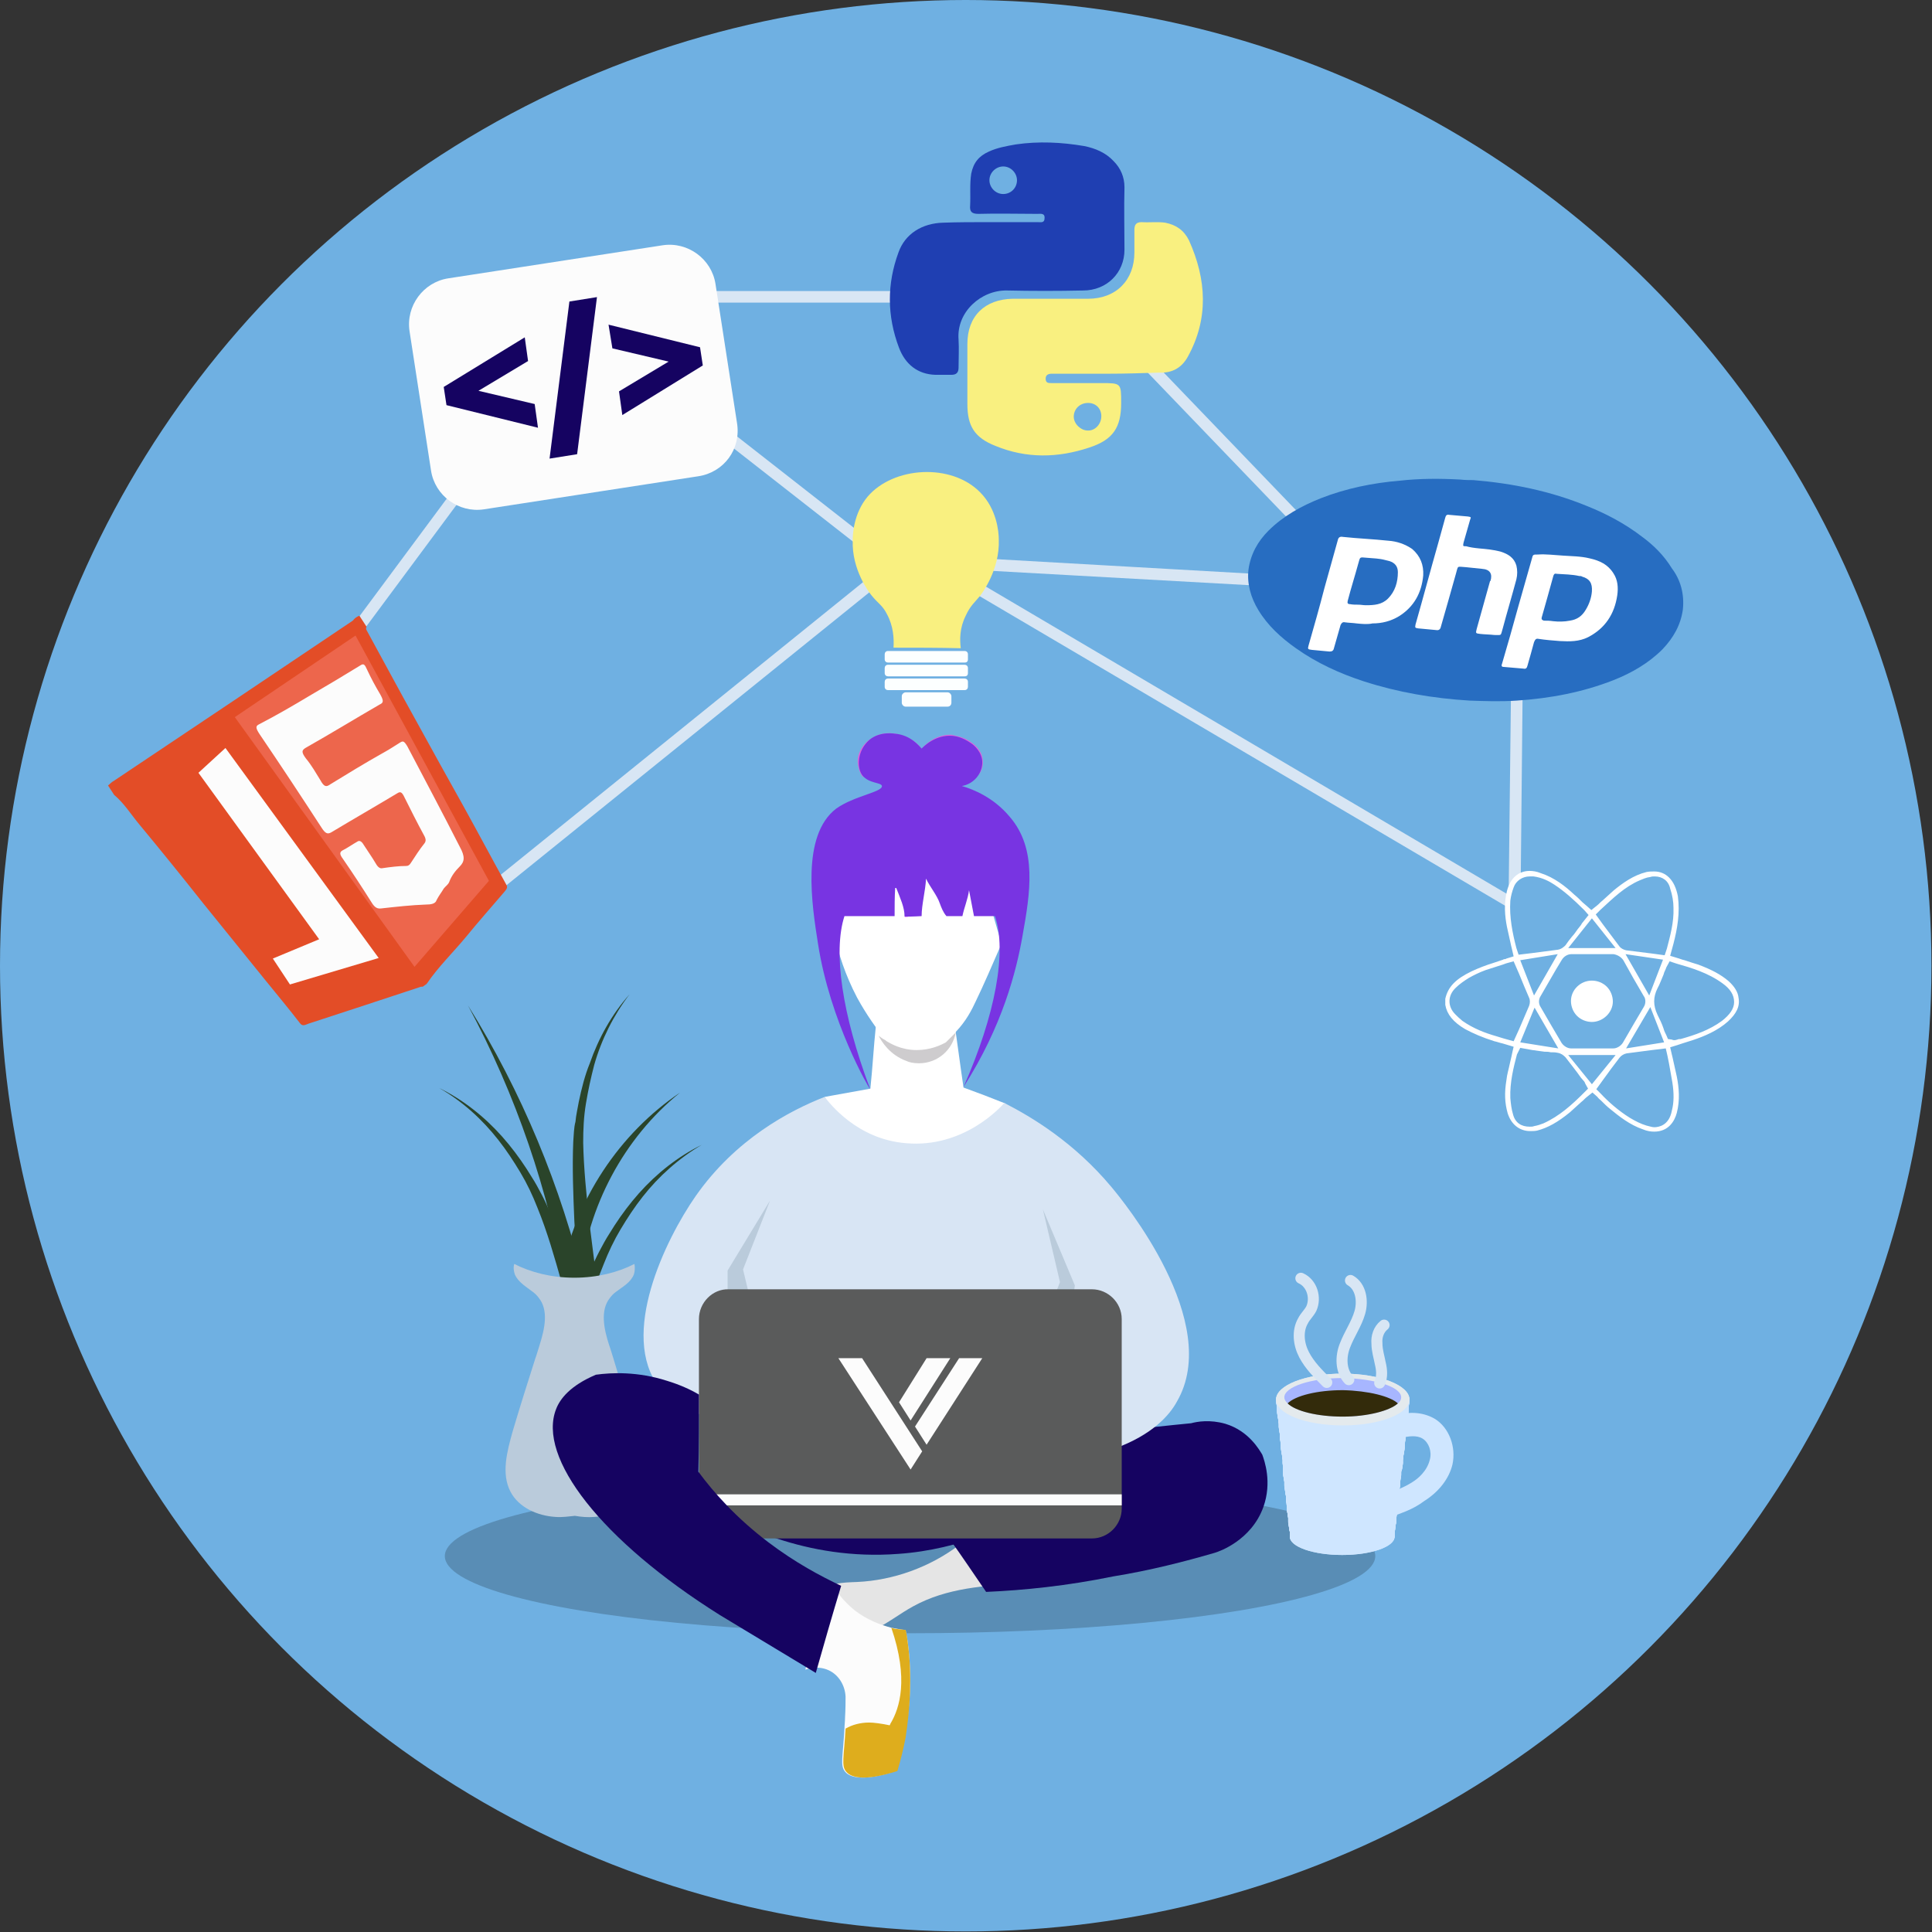 <?xml version="1.0" encoding="utf-8"?>
<!-- Generator: Adobe Illustrator 24.3.0, SVG Export Plug-In . SVG Version: 6.00 Build 0)  -->
<svg version="1.1" id="Camada_1" xmlns="http://www.w3.org/2000/svg" xmlns:xlink="http://www.w3.org/1999/xlink" x="0px" y="0px"
	 viewBox="0 0 350.5 350.5" style="enable-background:new 0 0 350.5 350.5;" xml:space="preserve">
<rect x="0" y="0" width="350.5" height="350.5" fill="#333333" stroke="none"/>
<style type="text/css">
	.st0{fill:#6FB0E2;}
	.st1{fill:#D8E6F4;}
	.st2{fill:#276DC1;}
	.st3{fill:#FFFFFF;}
	.st4{fill:#E34D27;}
	.st5{fill:#ED664C;}
	.st6{fill:#FCFCFC;}
	.st7{fill:#150361;}
	.st8{fill:#F9F080;}
	.st9{fill:#1F3FB2;}
	.st10{fill:#FCFFFF;}
	.st11{opacity:0.2;enable-background:new    ;}
	.st12{fill:#2A442A;}
	.st13{fill:#BACBDB;}
	.st14{fill:#E5E5E5;}
	.st15{fill:#D8E5F4;}
	.st16{fill:#5A5B5B;}
	.st17{fill:#FA70F7;}
	.st18{fill:none;}
	.st19{fill:#0F0549;}
	.st20{fill:#DEAD1D;}
	.st21{fill:#E4F291;}
	.st22{fill:#DD64DD;}
	.st23{fill:#CECCCE;}
	.st24{fill:#7834E2;}
	.st25{fill:#CFE6FF;}
	.st26{fill:#E4EAED;}
	.st27{fill:#A7B6FF;}
	.st28{fill:#332B0B;}
	.st29{fill:none;stroke:#D8E6F4;stroke-width:2;stroke-linecap:round;stroke-miterlimit:10;}
</style>
<g id="Camada_1_1_">
	<ellipse class="st0" cx="175.2" cy="175.2" rx="175.2" ry="175.2"/>
	<g>
		<g>
			<polygon class="st1" points="165.2,98.7 162,101.3 122.5,70.4 121.3,72.1 160.3,102.6 85.4,163.1 86.8,164.7 162,104 
				164.3,105.9 165.6,104.2 163.6,102.6 166.5,100.3 			"/>
			<path class="st1" d="M274.1,160.9c0.4-0.9,0.9-1.7,1.8-2.2l0.4-40h-2.1l-0.5,43.3C273.8,161.6,274,161.3,274.1,160.9z"/>
			<path class="st1" d="M273.6,162.3l-100.2-59.1l59.3,3.3l0.1-2.1l-63.4-3.6l-1.9-1.1l-0.6,1l-3.5-0.2l-0.1,2.1l5.5,0.3l104.4,61.5
				c0.1-0.3,0.1-0.6,0.3-0.9C273.5,163.2,273.5,162.7,273.6,162.3z"/>
			
				<rect x="219.9" y="54.2" transform="matrix(0.721 -0.693 0.693 0.721 6.718 175.301)" class="st1" width="2.1" height="50.2"/>
			<rect x="127.5" y="52.8" class="st1" width="37.6" height="2.1"/>
			
				<rect x="36.9" y="110.9" transform="matrix(0.596 -0.803 0.803 0.596 -63.039 98.512)" class="st1" width="59.1" height="2.1"/>
		</g>
	</g>
	<g>
		<path class="st2" d="M305.3,110.6c-0.4,2.8-1.7,5.1-3.7,7.2c-2.5,2.5-5.6,4.3-8.9,5.6c-5.6,2.2-11.5,3.3-17.5,3.7
			c-2.9,0.2-5.8,0.1-8.6,0c-6.6-0.4-13-1.5-19.2-3.5c-4.3-1.4-8.5-3.3-12.3-6c-2.7-1.9-5.1-4.1-6.8-6.9c-1.4-2.3-2.1-4.8-1.8-7.4
			c0.4-2.8,1.7-5.1,3.6-7c2.7-2.7,6-4.5,9.5-5.9c4.6-1.8,9.5-2.8,14.4-3.2c3.6-0.4,7.2-0.4,10.9-0.2c0.9,0.1,1.8,0.1,2.4,0.1
			c7.2,0.6,14,2,20.6,4.7c3.5,1.4,6.9,3.2,9.9,5.5c2.2,1.6,4.1,3.5,5.5,5.8C304.9,105.2,305.6,107.8,305.3,110.6z"/>
		<path class="st3" d="M283.6,100.8c1.4,0.1,3.2,0.1,4.8,0.5c1.8,0.4,3.3,1.1,4.3,2.7c0.8,1.2,0.9,2.6,0.7,4c-0.5,3.4-2.2,6-5.3,7.6
			c-1.6,0.8-3.3,0.8-5.1,0.7c-1.3-0.1-2.6-0.2-3.9-0.4c-0.4-0.1-0.6,0.1-0.8,0.6c-0.4,1.5-0.8,2.9-1.2,4.3c-0.1,0.4-0.3,0.6-0.7,0.5
			c-1.2-0.1-2.3-0.2-3.5-0.3c-0.4,0-0.6-0.1-0.4-0.6c1-3.4,2-6.9,2.9-10.2c0.8-2.9,1.7-5.9,2.5-8.8c0.2-0.8,0.2-0.8,1.1-0.8
			C280.5,100.5,281.9,100.7,283.6,100.8z M281.8,112.7c0.9,0.1,2,0.1,3-0.1c1.3-0.2,2.2-0.8,2.9-2c0.6-1,1-2.1,1.1-3.3
			c0.1-1.5-0.4-2.3-1.8-2.7c-0.1-0.1-0.3-0.1-0.5-0.1c-1.3-0.3-2.7-0.3-4.1-0.4c-0.4-0.1-0.5,0.1-0.6,0.4c-0.7,2.5-1.4,5.1-2.1,7.5
			c-0.1,0.4,0.1,0.5,0.4,0.6C280.7,112.6,281.1,112.6,281.8,112.7z"/>
		<path class="st3" d="M246.1,113.1c-0.7-0.1-1.4-0.1-2.1-0.2c-0.4-0.1-0.6,0.1-0.8,0.5c-0.4,1.4-0.8,2.8-1.2,4.2
			c-0.1,0.5-0.4,0.6-0.8,0.6c-1.1-0.1-2.1-0.2-3.2-0.3c-0.7-0.1-0.8-0.1-0.6-0.8c1-3.5,2-7,2.9-10.5c0.8-2.9,1.6-5.7,2.4-8.6
			c0.1-0.5,0.4-0.7,0.9-0.6c2.8,0.3,5.5,0.4,8.3,0.7c1.5,0.1,3,0.6,4.3,1.5c1.5,1.3,2.1,2.9,2,4.8c-0.3,3.2-1.7,5.7-4.4,7.4
			c-1.5,0.9-3.1,1.3-4.8,1.3C248.1,113.3,247.1,113.2,246.1,113.1z M246.4,109.7L246.4,109.7c0.5,0,0.9,0.1,1.4,0.1
			c1.5,0,2.9-0.1,4-1.2c1.3-1.3,1.8-3,1.8-4.8c0-1.1-0.6-1.7-1.5-2c-0.3-0.1-0.5-0.1-0.8-0.2c-1.1-0.3-2.1-0.3-3.2-0.4
			c-1.5-0.1-1.3-0.3-1.7,1.1c-0.6,2.2-1.3,4.4-1.9,6.7c-0.1,0.4,0,0.6,0.4,0.6C245.4,109.7,245.9,109.7,246.4,109.7z"/>
		<path class="st3" d="M268.4,99.5c1.1,0.1,2.5,0.2,3.9,0.6c1.3,0.4,2.4,1.1,2.8,2.5c0.2,0.8,0.2,1.7,0,2.5c-0.8,3-1.7,6-2.5,9
			c-0.4,1.3-0.1,1.1-1.5,1.1c-0.8-0.1-1.8-0.1-2.6-0.2c-0.8-0.1-0.8-0.1-0.6-0.9c0.8-2.9,1.6-5.7,2.4-8.6c0-0.1,0-0.1,0.1-0.1
			c0.4-1.3-0.1-2.1-1.5-2.2c-0.9-0.1-1.9-0.2-2.9-0.3c-1.8-0.1-1.4-0.4-1.9,1.3c-0.9,3.2-1.8,6.4-2.7,9.5c-0.1,0.5-0.4,0.7-0.9,0.6
			c-1.1-0.1-2.2-0.2-3.2-0.3c-0.6-0.1-0.6-0.1-0.5-0.7c1.4-4.9,2.7-9.8,4.1-14.7c0.4-1.5,0.9-3.2,1.3-4.7c0.1-0.4,0.3-0.6,0.7-0.5
			c1.1,0.1,2.2,0.2,3.4,0.3c0.6,0.1,0.6,0.1,0.4,0.6c-0.4,1.4-0.8,2.8-1.2,4.2c-0.1,0.6-0.1,0.6,0.5,0.6
			C266.7,99.3,267.4,99.4,268.4,99.5z"/>
	</g>
	<g>
		<g>
			<path class="st4" d="M65.2,111.7l1.3,2c-0.2,0.4,0,0.6,0.1,0.8c2.9,5.3,5.8,10.7,8.8,16.1c2.9,5.3,5.8,10.5,8.7,15.7
				c2.6,4.7,5.1,9.4,7.7,14.1c0.4,0.6,0.1,0.9-0.3,1.4c-2.3,2.7-4.7,5.4-6.9,8.1c-2.4,2.9-5.1,5.5-7.2,8.6l-0.7,0.5
				c-0.2,0-0.4,0-0.6,0.1c-6.7,2.2-13.3,4.4-20.1,6.6c-0.6,0.2-1.1,0.6-1.6-0.1c-2-2.6-4.1-5.1-6.2-7.7c-3.8-4.7-7.6-9.4-11.4-14.1
				c-3.8-4.8-7.6-9.5-11.5-14.2c-1.5-1.8-2.8-3.9-4.6-5.4l-1.1-1.7c0.4-0.3,0.6-0.6,1-0.8c14.5-9.7,29-19.4,43.4-29.1
				C64.4,112.1,64.7,111.9,65.2,111.7z"/>
		</g>
		<polygon class="st5" points="42.6,130.1 75.2,175.4 88.7,159.8 64.5,115.3 		"/>
		<path class="st6" d="M56.2,126.2c3.1-1.8,6.1-3.6,9.2-5.5c0.6-0.4,0.8-0.1,1.2,0.8c0.7,1.5,1.5,3,2.4,4.5c0.6,1.1,0.6,1.5-0.1,1.8
			c-4.5,2.6-8.9,5.3-13.5,7.9c-0.6,0.4-0.8,0.7,0.1,1.9c1,1.2,1.8,2.6,2.6,3.9c0.7,1.3,1.1,1.3,1.8,0.8c3.1-1.9,6.2-3.8,9.4-5.6
			c1.1-0.6,2.2-1.3,3.3-2c0.5-0.3,0.7-0.3,1.3,0.7c3.2,6.1,6.4,12.1,9.5,18.2c1,1.8,0.9,2.7,0,3.6c-0.8,0.8-1.5,1.7-1.9,2.8
			c-0.2,0.5-0.7,0.8-1,1.2c-0.4,0.7-0.9,1.3-1.3,2.1c-0.2,0.7-1.1,0.8-1.9,0.8c-2.7,0.1-5.4,0.4-8.1,0.7c-0.7,0.1-1.2-0.1-1.8-1.1
			c-1.7-2.7-3.4-5.3-5.2-7.9c-0.6-0.8-0.6-1.2-0.1-1.5c1-0.5,1.8-1.1,2.7-1.6c0.4-0.3,0.8-0.1,1.2,0.6c0.7,1.1,1.5,2.2,2.2,3.4
			c0.4,0.7,0.8,0.9,1.2,0.8c1.4-0.2,2.9-0.4,4.3-0.4c0.4,0,0.6-0.2,0.8-0.5c0.8-1.2,1.6-2.5,2.5-3.6c0.3-0.4,0.3-0.8-0.1-1.5
			c-1.2-2.2-2.4-4.6-3.5-6.8c-0.5-1.1-0.8-1.1-1.3-0.8c-4,2.4-8,4.7-12,7.1c-0.7,0.4-1.1,0.2-1.8-0.9c-3.7-5.7-7.4-11.3-11.2-16.9
			c-0.8-1.2-0.7-1.5-0.1-1.8C50.1,129.8,53.2,128,56.2,126.2L56.2,126.2z"/>
		<polygon class="st6" points="36,140.2 57.9,170.4 49.5,173.9 52.6,178.6 68.7,173.8 40.9,135.7 		"/>
	</g>
	<g>
		<path class="st6" d="M126.7,86.4l-38.9,6c-4.6,0.7-8.9-2.5-9.6-7l-3.9-25.3c-0.7-4.6,2.5-8.9,7-9.6l38.9-6c4.6-0.7,8.9,2.5,9.6,7
			l3.9,25.2C134.5,81.5,131.3,85.7,126.7,86.4z"/>
		<g>
			<path class="st7" d="M97.6,77.6L81,73.5l-0.5-3.3l14.7-9l0.6,4.3l-9,5.4L97,73.3L97.6,77.6z"/>
			<path class="st7" d="M108.3,53.9l-3.6,28.5l-5,0.8l3.6-28.5L108.3,53.9z"/>
			<path class="st7" d="M110.4,58.9L127,63l0.5,3.3l-14.6,9l-0.6-4.3l9-5.4l-10.2-2.4L110.4,58.9z"/>
		</g>
	</g>
	<g>
		<g>
			<g>
				<path class="st3" d="M300.1,205.3c-0.6,0-1.3-0.1-2-0.4c-2.4-0.8-4.4-2.4-6.1-3.8c-0.5-0.4-1-0.9-1.5-1.4
					c-0.2-0.2-0.5-0.4-0.7-0.7l-0.9-0.8l-1,0.8c-0.4,0.3-0.6,0.6-1,0.9c-0.7,0.6-1.4,1.3-2.1,1.9c-2.2,1.8-4,2.8-5.9,3.3
					c-0.4,0.1-0.9,0.1-1.3,0.1c-2,0-3.5-1.3-4.1-3.3c-0.5-1.8-0.6-3.6-0.2-6c0.1-1,0.4-1.9,0.6-2.9c0.1-0.4,0.2-0.9,0.3-1.3
					c0-0.1,0.4-1.8,0.4-1.8l-2-0.6c-0.5-0.1-1-0.3-1.5-0.4c-2.2-0.7-3.8-1.4-5.3-2.2c-2.2-1.3-3.3-2.7-3.6-4.4v-1.1
					c0.5-2.2,1.9-3.6,4.8-5c1.3-0.6,2.6-1.1,3.9-1.5c0.6-0.2,1.2-0.4,1.8-0.6c0.1-0.1,0.2-0.1,0.4-0.1l0.2-0.1l1.3-0.4l-0.3-1.3
					c-0.1-0.4-0.2-0.8-0.3-1.3c-0.2-0.9-0.4-1.8-0.6-2.7c-0.4-2-0.6-4.3,0-6.6s2.1-3.6,4.1-3.6c0.6,0,1.3,0.1,2,0.4
					c2.5,0.8,4.5,2.4,6.1,3.9c0.5,0.4,1,0.9,1.5,1.4c0.2,0.2,0.5,0.4,0.7,0.6l0.9,0.8l1-0.8c0.4-0.3,0.6-0.6,1-0.9
					c0.7-0.6,1.4-1.3,2.1-1.9c1.6-1.3,3.5-2.7,5.9-3.3c0.5-0.1,1-0.1,1.4-0.1c1.1,0,2,0.4,2.7,1.1c0.8,0.8,1.3,1.9,1.6,3.4
					c0.4,3-0.1,5.9-0.8,8.6l-0.6,2.2l1.3,0.4c0.4,0.1,0.8,0.3,1.3,0.4c0.9,0.3,1.8,0.6,2.5,0.8c2.4,0.9,4.1,1.8,5.5,3
					c1.1,1,1.7,2,1.8,3c0.3,1.6-0.4,2.9-1.9,4.3c-1.9,1.7-4.3,2.7-6.4,3.4c-0.6,0.2-1.3,0.4-1.9,0.6l-0.9,0.3L303,190l0.3,1.3
					c0.1,0.4,0.2,0.8,0.3,1.3c0.2,0.9,0.4,1.8,0.6,2.7c0.4,2,0.6,4.3,0,6.6C303.8,203.4,302.7,205.3,300.1,205.3z M275.2,191.3
					c-0.6,2.3-1.3,5-1.2,7.9c0.1,1.1,0.2,2,0.5,3c0.4,1.5,1.5,2.2,3,2.2l0,0c0.3,0,0.6,0,0.8-0.1c0.6-0.1,1.2-0.3,1.7-0.5
					c2.9-1.3,5.2-3.4,7.3-5.5l0.8-0.8l-0.5-0.9c-0.1-0.2-0.1-0.3-0.2-0.4l-0.6-0.7c-0.9-1.3-1.9-2.5-2.8-3.7
					c-0.4-0.4-0.8-0.7-1.4-0.8c-0.4-0.1-0.9-0.1-1.3-0.1c-0.4-0.1-0.7-0.1-1.1-0.1c-0.8-0.1-1.5-0.2-2.2-0.3l-2.2-0.4L275.2,191.3z
					 M299.7,190.5c-1.6,0.2-3.1,0.4-4.6,0.6c-0.5,0.1-1,0.4-1.3,0.8c-1,1.3-1.9,2.5-2.9,3.9l-1.3,1.8l0.8,0.8
					c1.3,1.4,3.2,3.1,5.3,4.4c1,0.6,2,1.1,3,1.4c0.5,0.1,1,0.3,1.4,0.3l0,0c0.8,0,2.7-0.3,3.2-3c0.4-1.5,0.4-3.2,0.1-5.1
					c-0.2-1.2-0.4-2.3-0.6-3.4c-0.1-0.5-0.2-1-0.3-1.5l-0.3-1.3L299.7,190.5z M288.8,196.7l4.3-5.3h-2.9h-5.7L288.8,196.7z
					 M287,173.1c-0.6,0-1.3,0-1.9,0c-0.7,0-1.4,0.4-1.8,1.1c-1.3,2.1-2.5,4.3-3.8,6.5c-0.4,0.6-0.4,1.4,0,2c1.2,2.1,2.5,4.3,3.8,6.5
					c0.4,0.6,1.1,1,1.7,1c1.3,0,2.5,0,3.9,0c1.3,0,2.5,0,3.8,0c0.6,0,1.3-0.4,1.7-1c1.4-2.4,2.6-4.5,3.8-6.5c0.4-0.6,0.4-1.5,0-2
					c-1.3-2.2-2.5-4.3-3.7-6.5c-0.4-0.6-1.1-1-1.8-1.1c-0.6,0-1.3,0-1.9,0H289H287z M295,190.2l6.9-1.1l-2.5-6.4L295,190.2z
					 M275.8,189.1l6.9,1.1l-4.3-7.4L275.8,189.1z M273.5,174.7c-0.4,0.1-0.8,0.3-1.2,0.4c-0.9,0.3-1.9,0.6-2.8,0.9
					c-1.1,0.4-2.1,0.9-3,1.4c-0.8,0.5-1.7,1.1-2.4,1.8c-1.5,1.4-1.5,3.4-0.1,4.8c0.4,0.4,0.8,0.8,1.3,1.2c2,1.4,4.1,2.2,6.2,2.8
					c0.4,0.1,0.9,0.3,1.3,0.4l1.8,0.5l1-2.2c0.6-1.4,1.2-2.8,1.8-4.2c0.2-0.5,0.2-1.1,0-1.5c-0.6-1.4-1.2-2.8-1.8-4.3l-1-2.3
					L273.5,174.7z M302.3,175.5c-0.1,0.4-0.4,0.8-0.5,1.3c-0.4,0.9-0.7,1.8-1.1,2.5c-0.8,1.6-0.8,3.1,0,4.8c0.4,0.8,0.8,1.6,1.1,2.5
					c0.1,0.4,0.3,0.8,0.5,1.2l0.3,0.7l0.7,0.1c0.1,0,0.1,0.1,0.4,0.1h0.2l0.4-0.1c0.2-0.1,0.4-0.1,0.6-0.1c2.5-0.7,5.2-1.6,7.5-3.3
					c1.4-1.1,2.2-2.2,2.2-3.4c0-1.3-0.7-2.4-2.1-3.4c-2.6-1.9-5.6-2.8-8.4-3.6l-1.2-0.4L302.3,175.5z M299.2,180.6l2.5-6.5l-6.8-1
					L299.2,180.6z M275.8,174.2l2.5,6.4l4.3-7.5L275.8,174.2z M277.5,159c-1.3,0-2.5,0.8-2.9,2c-0.3,0.8-0.5,1.6-0.6,2.4
					c-0.2,3,0.4,5.9,1.1,8.6l0.4,1.2l2.5-0.3c1.5-0.2,3-0.4,4.6-0.6c0.7-0.1,1.2-0.6,1.4-0.8c0.4-0.6,0.8-1.1,1.2-1.6
					c0.4-0.4,0.7-0.9,1-1.3c0.3-0.4,0.6-0.7,0.8-1.1l1.2-1.5l-0.8-0.9c-2-2-3.6-3.4-5.4-4.6c-0.9-0.6-2.2-1.3-3.8-1.5
					C277.9,159,277.7,159,277.5,159z M300.2,159c-0.3,0-0.5,0-0.8,0.1c-0.8,0.1-1.4,0.4-1.9,0.6c-2.8,1.2-4.8,3.2-7.2,5.4l-0.8,0.8
					l1.3,1.8c1,1.3,2,2.7,3,4c0.3,0.4,0.8,0.6,1.2,0.7c1.6,0.2,3.2,0.4,4.8,0.6l2.2,0.3l0.4-1.2c0.6-2.3,1.3-4.8,1.2-7.4
					c0-1.1-0.2-2.3-0.6-3.5C302.7,159.8,301.6,159,300.2,159z M284.5,172h8.6l-4.3-5.4L284.5,172z"/>
			</g>
			<g>
				<path class="st3" d="M288.8,185.4c-1,0-2-0.4-2.7-1.1s-1.1-1.7-1.1-2.7c0-2,1.7-3.7,3.8-3.7c1,0,2,0.4,2.7,1.1
					c0.7,0.7,1.1,1.7,1.1,2.7C292.6,183.7,290.8,185.4,288.8,185.4L288.8,185.4z"/>
			</g>
		</g>
	</g>
	<g>
		<path class="st8" d="M201,67.8c-3,0-6.1,0-9.1,0c-0.4,0-0.7,0-1.1,0c-0.6,0-1.1,0.2-1.1,0.9c0,0.8,0.5,0.8,1.1,0.8c3,0,6,0,9,0
			c3.6,0,3.6,0,3.6,3.6c0,4.5-1.5,6.7-5.8,8.1c-5.7,1.9-11.4,2-17-0.3c-3.8-1.5-5.1-3.6-5.1-7.6c0-3.6,0-7.2,0-10.9
			c0-5.1,3.2-8.1,8.2-8.2c4.6,0,9.1,0,13.7,0c5.1,0,8.4-3.4,8.4-8.4c0-1.4,0-2.8,0-4.1c0-0.9,0.3-1.4,1.3-1.4
			c1.4,0.1,2.9-0.1,4.3,0.1c2,0.4,3.4,1.4,4.3,3.2c3.2,7.1,3.6,14.2-0.2,21.1c-1.1,2-2.8,3-5.2,2.9C207.1,67.7,204.1,67.8,201,67.8z
			 M197.4,73.1c-1.5,0-2.6,1.1-2.6,2.5c0,1.3,1.3,2.5,2.5,2.5c1.3,0.1,2.5-1.1,2.5-2.6C199.8,74.1,198.8,73.1,197.4,73.1z"/>
		<path class="st9" d="M179.5,40.3c2.9,0,5.8,0,8.7,0c0.6,0,1.3,0.2,1.3-0.7c0.1-1-0.8-0.8-1.3-0.8c-3.6,0-7.2-0.1-10.7,0
			c-1.2,0-1.6-0.4-1.5-1.5c0.1-1.9-0.1-3.9,0.2-5.8c0.4-2,1.4-3.2,3.2-4c1.5-0.7,3.2-1,4.9-1.3c4.1-0.6,8.3-0.4,12.4,0.3
			c2,0.4,3.9,1.2,5.3,2.7c1.3,1.3,2,2.9,2,4.8c-0.1,3.8,0,7.5,0,11.3c0,4.2-3.2,7.4-7.5,7.4c-4.6,0.1-9.2,0.1-13.8,0
			c-4.7-0.1-9.2,3.9-8.8,8.9c0.1,1.7,0,3.4,0,5.1c0,0.9-0.4,1.3-1.3,1.3c-1,0-2,0-2.9,0c-3.3-0.1-5.5-2-6.6-4.9
			c-2.2-5.8-2.2-11.6-0.1-17.3c1.2-3.4,4.3-5.3,8.1-5.4C173.7,40.3,176.6,40.3,179.5,40.3L179.5,40.3z M182,30.2
			c-1.3,0-2.5,1.1-2.5,2.5c0,1.3,1.1,2.5,2.5,2.5s2.5-1.1,2.5-2.5C184.5,31.4,183.4,30.2,182,30.2z"/>
	</g>
	<g>
		<path class="st8" d="M162.1,117.5c0.1-1.6,0-3.9-1.2-6.1c-0.8-1.6-1.6-1.9-2.8-3.4c-0.4-0.5-3.6-4.6-3.4-10c0-0.9,0.1-4.8,2.7-7.9
			c4.7-5.5,15.2-6.1,20.4-0.8c3,3,3.4,7.1,3.4,8.6c0.2,5.5-3.1,9.8-3.4,10.2c-0.8,1-1.8,1.8-2.6,3.6c-1.1,2.2-1.1,4.3-0.9,5.9
			C170.4,117.5,166.2,117.5,162.1,117.5z"/>
		<path class="st10" d="M175,120.2h-13.9c-0.3,0-0.6-0.2-0.6-0.6v-0.9c0-0.3,0.2-0.6,0.6-0.6H175c0.3,0,0.6,0.2,0.6,0.6v0.9
			C175.6,120,175.4,120.2,175,120.2z"/>
		<path class="st10" d="M175,122.7h-13.9c-0.3,0-0.6-0.2-0.6-0.6v-0.9c0-0.3,0.2-0.6,0.6-0.6H175c0.3,0,0.6,0.2,0.6,0.6v0.9
			C175.6,122.5,175.4,122.7,175,122.7z"/>
		<path class="st10" d="M175,125.2h-13.9c-0.3,0-0.6-0.2-0.6-0.6v-0.9c0-0.3,0.2-0.6,0.6-0.6H175c0.3,0,0.6,0.2,0.6,0.6v0.9
			C175.6,124.9,175.4,125.2,175,125.2z"/>
		<path class="st10" d="M171.9,128.2h-7.6c-0.4,0-0.7-0.4-0.7-0.7v-1.2c0-0.4,0.4-0.7,0.7-0.7h7.6c0.4,0,0.7,0.4,0.7,0.7v1.2
			C172.6,127.9,172.3,128.2,171.9,128.2z"/>
	</g>
	<ellipse class="st11" cx="165.1" cy="282.3" rx="84.4" ry="14"/>
	<path class="st12" d="M102.6,234c-3-17.9-9-35.4-17.7-51.6c9.7,15.6,16.9,32.8,21.2,50.9L102.6,234z"/>
	<path class="st12" d="M101.8,231.2c2.5-13.5,10.6-25.6,21.6-33c-10.3,8.3-16.8,20.8-18.1,33.5L101.8,231.2z"/>
	<path class="st12" d="M105.1,236.1c-0.3-4.8-0.6-9.6-0.9-14.5c-0.2-4.8-0.4-9.7-0.2-14.5c0.1-1.2,0.1-2.5,0.4-3.6
		c0.1-1.2,0.4-2.4,0.6-3.6c0.5-2.4,1.1-4.8,2-7c1.6-4.6,4-8.9,7.2-12.5c-2.9,3.8-5.1,8.2-6.4,12.8c-0.6,2.3-1.1,4.6-1.5,7
		s-0.5,4.7-0.5,7.1c0.1,4.8,0.6,9.5,1.1,14.3c0.6,4.8,1.2,9.5,1.8,14.3L105.1,236.1z"/>
	<path class="st12" d="M109,245.6c-1.5-4.5-3-9.1-4.6-13.7s-3.3-9.1-5.3-13.5c-0.5-1.1-1.1-2.2-1.7-3.3s-1.3-2.1-1.9-3.1
		c-1.3-2-2.8-4-4.4-5.8c-3.2-3.6-7.1-6.7-11.4-8.8c4.2,2.4,7.8,5.7,10.7,9.4c1.5,1.9,2.8,3.9,4,5.9s2.2,4.1,3.1,6.4
		c1.8,4.4,3.1,9,4.4,13.6s2.5,9.3,3.8,14L109,245.6z"/>
	<path class="st12" d="M98,255.9c1.5-4.5,3-9.1,4.6-13.7c1.6-4.6,3.3-9.1,5.3-13.5c0.5-1.1,1.1-2.2,1.7-3.3s1.3-2.1,1.9-3.1
		c1.3-2,2.8-4,4.4-5.8c3.2-3.6,7.1-6.7,11.4-8.8c-4.1,2.4-7.8,5.7-10.7,9.4c-1.5,1.9-2.8,3.9-4,5.9s-2.2,4.1-3.1,6.4
		c-1.8,4.4-3.1,9-4.4,13.6s-2.5,9.3-3.8,14L98,255.9z"/>
	<path class="st13" d="M116,270.6c-1.5,2.9-4.9,4.4-8.2,4.6c-1.2,0.1-2.3,0-3.5-0.2c-1.1,0.1-2.3,0.3-3.5,0.2
		c-3.3-0.2-6.7-1.7-8.2-4.6c-1.7-3.3-0.6-7.3,0.4-10.9c1.3-4.4,2.7-8.8,4.1-13.2c0.3-0.8,0.5-1.6,0.8-2.5c0.9-2.9,1.7-6.3-0.2-8.6
		c-0.3-0.4-0.6-0.7-1-1c-1.3-1-2.7-1.8-3.3-3.2c-0.2-0.6-0.3-1.3-0.1-1.9c2.9,1.5,6.7,2.5,10.9,2.5c4.2,0,8-1,10.9-2.5
		c0.1,0.6,0.1,1.3-0.1,1.9c-0.6,1.5-2,2.2-3.3,3.2c-0.4,0.3-0.7,0.6-1,1c-1.9,2.3-1.1,5.8-0.2,8.6c0.3,0.8,0.5,1.6,0.8,2.5
		c1.3,4.4,2.7,8.8,4.1,13.2C116.6,263.3,117.8,267.3,116,270.6z"/>
	<path class="st14" d="M174,280.3c-5.3,4-11.9,6.4-18.5,6.7c-2.5,0.1-5.5,0.1-6.9,2.2c-1.6,2.2-0.3,5.6,2.2,6.9
		c2.5,1.2,5.4,0.7,7.9-0.5s4.6-2.9,7-4.2c6-3.3,13-3.8,19.9-4.1"/>
	<path class="st7" d="M127.4,272.8c5.8,3.5,18.7,10.4,35.6,9.1c5.8-0.4,10.9-1.8,14.9-3.2C161,276.8,144.2,274.9,127.4,272.8z"/>
	<path class="st7" d="M178.9,288.8c-2.2-3.2-4.4-6.5-6.7-9.7c10.4-2,20.8-4.1,31.2-6.1c0-4.5,0-9,0-13.5c4.2-0.4,8.5-0.9,12.7-1.3
		c1.1-0.3,3.4-0.7,6.2,0.1c4.3,1.3,6.2,4.8,6.7,5.6c0.4,1.1,1.8,5,0.2,9.5c-2.2,6.1-8.1,8.1-8.8,8.3c-5.5,1.6-11.7,3.2-18.5,4.3
		C193.6,287.7,185.8,288.5,178.9,288.8z"/>
	<path class="st3" d="M158.9,186.1c-0.4,3.8-0.6,7.6-1,11.4c-2.7,0.5-5.5,1-8.3,1.5c1.1,2.2,2.9,4.6,5.7,6.5
		c8.8,5.9,19.5,0.7,20.1,0.4c3.5-1.8,5.8-4.1,7-5.7c-2.5-1-5.1-2-7.6-2.9c-0.6-4-1.1-8-1.7-12c-2.3,0-4.6,0-6.9,0
		C163.7,185.6,161.3,185.8,158.9,186.1z"/>
	<path class="st3" d="M181.7,171.2c-1.7,3.9-3.2,7.4-4.7,10.5c-0.7,1.5-1.7,3.5-3.6,5.5c-0.7,0.8-1.4,1.4-1.8,1.8
		c-0.8,0.5-2.7,1.4-5.3,1.4c-2.8,0-4.8-1.1-5.6-1.7c-0.1-0.1-0.1-0.1-0.1-0.1c-1.6-2-3.4-4.5-5.1-7.6c-2.2-4.2-3.4-8.1-4.1-11.2
		c0.7-2.9,1.4-5.7,2-8.6l11.9-6.7l13.5,6.7C179.8,164.6,180.7,167.9,181.7,171.2z"/>
	<path class="st15" d="M149.6,199c-6.4,2.5-16.2,7.7-23.4,18c-5.5,7.9-13.9,25.2-6.6,34.7c2.3,3,5.6,4.4,8.1,5.1
		c24.8,2,49.7,4,74.5,6c6.9-2.5,10-6.1,11.3-8.5c8.4-14.4-9.8-36.5-11.9-39c-6.7-8-14.3-12.6-19.4-15.2c-0.7,0.8-7.4,8.2-17.8,7.3
		C155.4,206.7,150.4,200,149.6,199z"/>
	<polygon class="st13" points="139.7,217.8 132,230.5 132,234.9 135.9,234.9 134.8,230.3 	"/>
	<polygon class="st13" points="189.2,219.4 195,233.2 194.4,237.5 190.6,236.9 192.3,232.6 	"/>
	<path class="st16" d="M126.8,239.3v34.4c0,3,2.5,5.4,5.4,5.4h65.9c3,0,5.4-2.5,5.4-5.4v-34.4c0-3-2.5-5.4-5.4-5.4h-65.9
		C129.3,233.8,126.8,236.3,126.8,239.3z"/>
	<rect x="126.8" y="271.1" class="st6" width="76.7" height="2"/>
	<path class="st17" d="M181.6,126.3"/>
	<path class="st3" d="M197.6,125.4"/>
	<path class="st17" d="M124.2,132.2"/>
	<polyline class="st6" points="165.2,266.6 167.3,263.3 156.4,246.4 152.1,246.4 	"/>
	<g>
		<line class="st18" x1="152.1" y1="246.4" x2="165.2" y2="266.6"/>
		<polygon class="st6" points="166,258.8 168.1,262.1 178.2,246.4 174,246.4 		"/>
		<polygon class="st6" points="172.4,246.4 168.1,246.4 163.1,254.4 165.2,257.7 		"/>
	</g>
	<path class="st19" d="M83,302"/>
	<path class="st19" d="M71.9,286.3"/>
	<path class="st7" d="M174.5,289.2"/>
	<path class="st7" d="M334.6,326.5"/>
	<path class="st6" d="M164.1,315.2c-0.7-0.7-1.5-1.3-2.5-1.7v8.1c-6.2,1.8-7.8,0.4-8.3-0.2c-0.9-1.1-0.4-2.6-0.1-7.8
		c0-0.6,0.1-1.2,0.1-1.9c0.1-1.7,0.1-3,0.1-3.9c-0.1-2.1-1.3-4-3.1-4.8c-2-0.9-3.9-0.2-4.2-0.1c1.5-5.3,3.2-10.5,4.7-15.7
		c0.8,1.3,2.1,3.2,4.2,4.9c2.3,1.8,4.8,2.7,6.7,3.2c1.1,0.2,2,0.4,2.6,0.4c0.1,0.8,0.3,1.5,0.4,2.4
		C165.5,304.2,165.1,309.9,164.1,315.2z"/>
	<path class="st7" d="M126.8,253c-1.5-0.9-3.5-1.8-5.8-2.5c-5.3-1.7-10-1.5-12.9-1.1c-4.7,2-6.5,4.4-7.2,6.2
		c-3.5,8.8,8.2,23.9,29.7,37.4l17.4,10.5c1.5-5.3,3-10.5,4.6-15.8c-3.8-1.8-8.3-4.2-13.2-7.9c-5.8-4.4-9.9-9-12.7-12.8
		C126.8,262.4,126.8,257.7,126.8,253z"/>
	<path class="st20" d="M164.7,298.1c-0.1-0.8-0.2-1.6-0.4-2.4c-0.3,0-0.7-0.1-1.1-0.1c-0.6-0.1-1.1-0.1-1.5-0.3
		c3.2,9.3,1.5,14.6-0.1,17.3c-0.1,0.1-0.1,0.3-0.2,0.4l0,0c-1.4-0.3-2.9-0.5-3.7-0.5c-1.6,0-3.1,0.4-4.3,1.1
		c-0.3,5.2-0.8,6.7,0.1,7.8c0.5,0.6,2.1,2,8.3,0.2c0.4-0.1,0.6-0.2,1-0.3c0.6-2,1.1-4,1.5-6.1C165.1,309.9,165.5,304.2,164.7,298.1z
		"/>
	<path class="st21" d="M154.6,307.2"/>
	<path class="st21" d="M132.9,264.8"/>
	<path class="st22" d="M167.2,135.8c-2.3-2-5.5-2.2-7.9-0.7c-1.8,1.3-2.9,3.5-2.7,5.9c-0.4-0.4-0.9-1.4-1-2.7
		c-0.1-2.7,2.3-4.3,2.6-4.4c2.6-1.7,5.5-0.5,6.2-0.2C165.9,134.3,166.8,135.3,167.2,135.8z"/>
	<path class="st22" d="M176.1,134.6c0.6,0.4,2.1,1.5,2.2,3.4c0.1,1.2-0.4,2.1-0.7,2.5c0-0.3-0.1-3.5-2.9-5.2
		c-2.2-1.4-5.2-1.3-7.4,0.4c0.4-0.4,2.3-2.5,5.3-2.4C173.3,133.5,174.7,133.6,176.1,134.6z"/>
	<path class="st23" d="M173.4,187.3c-0.6,3.2-3.3,5.6-6.7,5.6c-1,0-1.8-0.2-2.2-0.4c-3.1-1.1-4.6-3.6-5.1-4.6
		c0.3,0.2,0.6,0.5,1.2,0.8c0,0,0.1,0,0.1,0.1c0.8,0.5,2.8,1.7,5.6,1.7c2.5,0,4.4-0.9,5.3-1.4C172.1,188.6,172.7,188,173.4,187.3z"/>
	<path class="st24" d="M183.2,148.2c-2.9-3.5-6.6-5-8.7-5.6c2.2-0.4,3.6-2.2,3.7-4.1c0.1-2.1-1.7-3.4-1.8-3.5
		c-0.6-0.4-1.8-1.3-3.5-1.5c-3.2-0.3-5.4,2-5.7,2.3c-0.4-0.4-2-2.5-4.9-2.7c-0.6-0.1-3.6-0.4-5.3,1.9c-1.3,1.6-1.6,4.1-0.6,5.6
		c1.2,1.6,3.5,1.3,3.6,2c0.1,1.1-5.1,1.8-8.3,4.1c-6.4,4.9-4.4,17.5-3.3,24.5c2.2,14.2,9.3,26.3,9.4,26.3v-0.1
		c-5-13.3-6.7-24.7-4.6-31.2c3,0,6.1,0,9.1,0c0-1.7,0-3.4,0.1-5.1c0.1,0,0.1,0,0.2,0c0.7,1.8,1.5,3.5,1.5,5.1v0.1
		c1.4,0,3.1-0.1,3.1-0.1c0-2.1,0.7-4.6,0.8-6.8c0.7,1.5,2,3,2.5,4.5c0.3,0.8,0.6,1.6,1.2,2.3h2.9c0.3-1.5,1-3.1,1.2-4.7
		c0.3,1.5,0.6,3.2,0.9,4.7h3.8c2.2,6.4,0.1,17.9-5.7,31c7.1-11.1,9.6-21.1,10.7-27.4C186.9,162,188.2,154,183.2,148.2z M167.6,156.8
		L167.6,156.8L167.6,156.8L167.6,156.8z"/>
	<path class="st17" d="M164.2,166.4c0-0.1,0-0.1,0-0.1C164.2,166.3,165.5,166.4,164.2,166.4z"/>
	<g id="Caneca">
		<g>
			<ellipse class="st25" cx="243.6" cy="253.9" rx="12.1" ry="4.7"/>
			<ellipse class="st25" cx="243.6" cy="254" rx="12.1" ry="4.7"/>
			<ellipse class="st25" cx="243.6" cy="254.1" rx="12.1" ry="4.7"/>
			<ellipse class="st25" cx="243.6" cy="254.2" rx="12.1" ry="4.7"/>
			<ellipse class="st25" cx="243.6" cy="254.2" rx="12.1" ry="4.7"/>
			<ellipse class="st25" cx="243.6" cy="254.3" rx="12.1" ry="4.7"/>
			<ellipse class="st25" cx="243.6" cy="254.4" rx="12" ry="4.7"/>
			<ellipse class="st25" cx="243.6" cy="254.4" rx="12" ry="4.7"/>
			<ellipse class="st25" cx="243.6" cy="254.5" rx="12" ry="4.7"/>
			<ellipse class="st25" cx="243.6" cy="254.6" rx="12" ry="4.7"/>
			<ellipse class="st25" cx="243.6" cy="254.6" rx="12" ry="4.7"/>
			<ellipse class="st25" cx="243.6" cy="254.6" rx="12" ry="4.7"/>
			<ellipse class="st25" cx="243.6" cy="254.7" rx="12" ry="4.7"/>
			<ellipse class="st25" cx="243.6" cy="254.8" rx="12" ry="4.7"/>
			<ellipse class="st25" cx="243.6" cy="254.9" rx="12" ry="4.6"/>
			<ellipse class="st25" cx="243.6" cy="254.9" rx="12" ry="4.6"/>
			<ellipse class="st25" cx="243.6" cy="255" rx="11.9" ry="4.6"/>
			<ellipse class="st25" cx="243.6" cy="255.1" rx="11.9" ry="4.6"/>
			<ellipse class="st25" cx="243.6" cy="255.1" rx="11.9" ry="4.6"/>
			<ellipse class="st25" cx="243.6" cy="255.2" rx="11.9" ry="4.6"/>
			<ellipse class="st25" cx="243.6" cy="255.3" rx="11.9" ry="4.6"/>
			<ellipse class="st25" cx="243.6" cy="255.3" rx="11.9" ry="4.6"/>
			<ellipse class="st25" cx="243.6" cy="255.4" rx="11.9" ry="4.6"/>
			<ellipse class="st25" cx="243.6" cy="255.5" rx="11.9" ry="4.6"/>
			<ellipse class="st25" cx="243.6" cy="255.6" rx="11.9" ry="4.6"/>
			<ellipse class="st25" cx="243.6" cy="255.6" rx="11.9" ry="4.6"/>
			<ellipse class="st25" cx="243.6" cy="255.6" rx="11.9" ry="4.6"/>
			<ellipse class="st25" cx="243.6" cy="255.7" rx="11.9" ry="4.6"/>
			<ellipse class="st25" cx="243.6" cy="255.8" rx="11.9" ry="4.6"/>
			<ellipse class="st25" cx="243.6" cy="255.8" rx="11.9" ry="4.6"/>
			<ellipse class="st25" cx="243.6" cy="255.9" rx="11.9" ry="4.6"/>
			<ellipse class="st25" cx="243.6" cy="256" rx="11.9" ry="4.6"/>
			<ellipse class="st25" cx="243.6" cy="256.1" rx="11.9" ry="4.6"/>
			<ellipse class="st25" cx="243.6" cy="256.1" rx="11.9" ry="4.6"/>
			<ellipse class="st25" cx="243.6" cy="256.2" rx="11.9" ry="4.6"/>
			<ellipse class="st25" cx="243.6" cy="256.3" rx="11.9" ry="4.6"/>
			<ellipse class="st25" cx="243.6" cy="256.3" rx="11.9" ry="4.6"/>
			<ellipse class="st25" cx="243.6" cy="256.4" rx="11.8" ry="4.6"/>
			<ellipse class="st25" cx="243.6" cy="256.5" rx="11.8" ry="4.6"/>
			<ellipse class="st25" cx="243.6" cy="256.5" rx="11.8" ry="4.6"/>
			<ellipse class="st25" cx="243.6" cy="256.6" rx="11.8" ry="4.6"/>
			<ellipse class="st25" cx="243.6" cy="256.7" rx="11.8" ry="4.6"/>
			<ellipse class="st25" cx="243.6" cy="256.8" rx="11.8" ry="4.6"/>
			<ellipse class="st25" cx="243.6" cy="256.8" rx="11.8" ry="4.6"/>
			<ellipse class="st25" cx="243.6" cy="256.8" rx="11.8" ry="4.6"/>
			<ellipse class="st25" cx="243.6" cy="256.9" rx="11.8" ry="4.6"/>
			<ellipse class="st25" cx="243.6" cy="257" rx="11.8" ry="4.6"/>
			<ellipse class="st25" cx="243.6" cy="257" rx="11.7" ry="4.6"/>
			<ellipse class="st25" cx="243.6" cy="257.1" rx="11.7" ry="4.6"/>
			<ellipse class="st25" cx="243.6" cy="257.2" rx="11.7" ry="4.6"/>
			<ellipse class="st25" cx="243.6" cy="257.2" rx="11.7" ry="4.6"/>
			<ellipse class="st25" cx="243.6" cy="257.3" rx="11.7" ry="4.5"/>
			<ellipse class="st25" cx="243.6" cy="257.4" rx="11.7" ry="4.5"/>
			<ellipse class="st25" cx="243.6" cy="257.5" rx="11.7" ry="4.5"/>
			<ellipse class="st25" cx="243.6" cy="257.5" rx="11.7" ry="4.5"/>
			<ellipse class="st25" cx="243.6" cy="257.6" rx="11.7" ry="4.5"/>
			<ellipse class="st25" cx="243.6" cy="257.7" rx="11.7" ry="4.5"/>
			<ellipse class="st25" cx="243.6" cy="257.7" rx="11.6" ry="4.5"/>
			<ellipse class="st25" cx="243.6" cy="257.8" rx="11.6" ry="4.5"/>
			<ellipse class="st25" cx="243.6" cy="257.8" rx="11.6" ry="4.5"/>
			<ellipse class="st25" cx="243.6" cy="257.9" rx="11.6" ry="4.5"/>
			<ellipse class="st25" cx="243.6" cy="257.9" rx="11.6" ry="4.5"/>
			<ellipse class="st25" cx="243.6" cy="258" rx="11.6" ry="4.5"/>
			<ellipse class="st25" cx="243.6" cy="258.1" rx="11.6" ry="4.5"/>
			<ellipse class="st25" cx="243.6" cy="258.2" rx="11.6" ry="4.5"/>
			<ellipse class="st25" cx="243.6" cy="258.2" rx="11.6" ry="4.5"/>
			<ellipse class="st25" cx="243.6" cy="258.3" rx="11.6" ry="4.5"/>
			<ellipse class="st25" cx="243.6" cy="258.4" rx="11.6" ry="4.5"/>
			<ellipse class="st25" cx="243.6" cy="258.4" rx="11.6" ry="4.5"/>
			<ellipse class="st25" cx="243.6" cy="258.5" rx="11.6" ry="4.4"/>
			<ellipse class="st25" cx="243.6" cy="258.6" rx="11.6" ry="4.4"/>
			<ellipse class="st25" cx="243.6" cy="258.6" rx="11.6" ry="4.4"/>
			<ellipse class="st25" cx="243.6" cy="258.7" rx="11.6" ry="4.4"/>
			<ellipse class="st25" cx="243.6" cy="258.8" rx="11.6" ry="4.4"/>
			<ellipse class="st25" cx="243.6" cy="258.9" rx="11.6" ry="4.4"/>
			<ellipse class="st25" cx="243.6" cy="258.9" rx="11.6" ry="4.4"/>
			<ellipse class="st25" cx="243.6" cy="258.9" rx="11.6" ry="4.4"/>
			<ellipse class="st25" cx="243.6" cy="259" rx="11.5" ry="4.4"/>
			<ellipse class="st25" cx="243.6" cy="259.1" rx="11.5" ry="4.4"/>
			<ellipse class="st25" cx="243.6" cy="259.1" rx="11.5" ry="4.4"/>
			<ellipse class="st25" cx="243.6" cy="259.2" rx="11.5" ry="4.4"/>
			<ellipse class="st25" cx="243.6" cy="259.3" rx="11.5" ry="4.4"/>
			<ellipse class="st25" cx="243.6" cy="259.3" rx="11.5" ry="4.4"/>
			<ellipse class="st25" cx="243.6" cy="259.4" rx="11.5" ry="4.4"/>
			<ellipse class="st25" cx="243.6" cy="259.5" rx="11.5" ry="4.4"/>
			<ellipse class="st25" cx="243.6" cy="259.6" rx="11.5" ry="4.4"/>
			<ellipse class="st25" cx="243.6" cy="259.6" rx="11.5" ry="4.4"/>
			<ellipse class="st25" cx="243.6" cy="259.7" rx="11.4" ry="4.3"/>
			<ellipse class="st25" cx="243.6" cy="259.8" rx="11.4" ry="4.3"/>
			<ellipse class="st25" cx="243.6" cy="259.8" rx="11.4" ry="4.3"/>
			<ellipse class="st25" cx="243.6" cy="259.9" rx="11.4" ry="4.3"/>
			<ellipse class="st25" cx="243.6" cy="260" rx="11.4" ry="4.3"/>
			<ellipse class="st25" cx="243.6" cy="260" rx="11.4" ry="4.3"/>
			<ellipse class="st25" cx="243.6" cy="260" rx="11.4" ry="4.3"/>
			<ellipse class="st25" cx="243.6" cy="260.1" rx="11.4" ry="4.3"/>
			<ellipse class="st25" cx="243.6" cy="260.2" rx="11.4" ry="4.3"/>
			<ellipse class="st25" cx="243.6" cy="260.3" rx="11.4" ry="4.3"/>
			<ellipse class="st25" cx="243.6" cy="260.3" rx="11.4" ry="4.3"/>
			<ellipse class="st25" cx="243.6" cy="260.4" rx="11.4" ry="4.3"/>
			<ellipse class="st25" cx="243.6" cy="260.5" rx="11.4" ry="4.3"/>
			<ellipse class="st25" cx="243.6" cy="260.5" rx="11.4" ry="4.3"/>
			<ellipse class="st25" cx="243.6" cy="260.6" rx="11.4" ry="4.3"/>
			<ellipse class="st25" cx="243.6" cy="260.7" rx="11.4" ry="4.3"/>
			<ellipse class="st25" cx="243.6" cy="260.8" rx="11.4" ry="4.3"/>
			<ellipse class="st25" cx="243.6" cy="260.8" rx="11.4" ry="4.3"/>
			<ellipse class="st25" cx="243.6" cy="260.9" rx="11.4" ry="4.3"/>
			<ellipse class="st25" cx="243.6" cy="261" rx="11.4" ry="4.3"/>
			<ellipse class="st25" cx="243.6" cy="261" rx="11.3" ry="4.3"/>
			<ellipse class="st25" cx="243.6" cy="261.1" rx="11.3" ry="4.3"/>
			<ellipse class="st25" cx="243.6" cy="261.1" rx="11.3" ry="4.3"/>
			<ellipse class="st25" cx="243.6" cy="261.2" rx="11.3" ry="4.3"/>
			<ellipse class="st25" cx="243.6" cy="261.2" rx="11.3" ry="4.3"/>
			<ellipse class="st25" cx="243.6" cy="261.3" rx="11.3" ry="4.3"/>
			<ellipse class="st25" cx="243.6" cy="261.4" rx="11.3" ry="4.3"/>
			<ellipse class="st25" cx="243.6" cy="261.5" rx="11.3" ry="4.3"/>
			<ellipse class="st25" cx="243.6" cy="261.5" rx="11.3" ry="4.3"/>
			<ellipse class="st25" cx="243.6" cy="261.6" rx="11.3" ry="4.3"/>
			<ellipse class="st25" cx="243.6" cy="261.7" rx="11.2" ry="4.3"/>
			<ellipse class="st25" cx="243.6" cy="261.7" rx="11.2" ry="4.3"/>
			<ellipse class="st25" cx="243.6" cy="261.8" rx="11.2" ry="4.3"/>
			<ellipse class="st25" cx="243.6" cy="261.9" rx="11.2" ry="4.3"/>
			<ellipse class="st25" cx="243.6" cy="261.9" rx="11.2" ry="4.3"/>
			<ellipse class="st25" cx="243.6" cy="262" rx="11.2" ry="4.3"/>
			<ellipse class="st25" cx="243.6" cy="262.1" rx="11.2" ry="4.3"/>
			<ellipse class="st25" cx="243.6" cy="262.2" rx="11.2" ry="4.2"/>
			<ellipse class="st25" cx="243.6" cy="262.2" rx="11.2" ry="4.2"/>
			<ellipse class="st25" cx="243.6" cy="262.2" rx="11.2" ry="4.2"/>
			<ellipse class="st25" cx="243.6" cy="262.3" rx="11.2" ry="4.2"/>
			<ellipse class="st25" cx="243.6" cy="262.4" rx="11.2" ry="4.2"/>
			<ellipse class="st25" cx="243.6" cy="262.4" rx="11.2" ry="4.2"/>
			<ellipse class="st25" cx="243.6" cy="262.5" rx="11.2" ry="4.2"/>
			<ellipse class="st25" cx="243.6" cy="262.6" rx="11.2" ry="4.2"/>
			<ellipse class="st25" cx="243.6" cy="262.6" rx="11.2" ry="4.2"/>
			<ellipse class="st25" cx="243.6" cy="262.7" rx="11.2" ry="4.2"/>
			<ellipse class="st25" cx="243.6" cy="262.8" rx="11.2" ry="4.2"/>
			<ellipse class="st25" cx="243.6" cy="262.9" rx="11.2" ry="4.2"/>
			<ellipse class="st25" cx="243.6" cy="262.9" rx="11.2" ry="4.2"/>
			<ellipse class="st25" cx="243.6" cy="263" rx="11.1" ry="4.2"/>
			<ellipse class="st25" cx="243.6" cy="263.1" rx="11.1" ry="4.2"/>
			<ellipse class="st25" cx="243.6" cy="263.1" rx="11.1" ry="4.2"/>
			<ellipse class="st25" cx="243.6" cy="263.2" rx="11.1" ry="4.2"/>
			<ellipse class="st25" cx="243.6" cy="263.3" rx="11.1" ry="4.2"/>
			<ellipse class="st25" cx="243.6" cy="263.3" rx="11.1" ry="4.1"/>
			<ellipse class="st25" cx="243.6" cy="263.3" rx="11.1" ry="4.1"/>
			<ellipse class="st25" cx="243.6" cy="263.4" rx="11.1" ry="4.1"/>
			<ellipse class="st25" cx="243.6" cy="263.5" rx="11.1" ry="4.1"/>
			<ellipse class="st25" cx="243.6" cy="263.6" rx="11.1" ry="4.1"/>
			<ellipse class="st25" cx="243.6" cy="263.6" rx="11" ry="4.1"/>
			<ellipse class="st25" cx="243.6" cy="263.7" rx="11" ry="4.1"/>
			<ellipse class="st25" cx="243.6" cy="263.8" rx="11" ry="4.1"/>
			<ellipse class="st25" cx="243.6" cy="263.8" rx="11" ry="4.1"/>
			<ellipse class="st25" cx="243.6" cy="263.9" rx="11" ry="4.1"/>
			<ellipse class="st25" cx="243.6" cy="264" rx="11" ry="4.1"/>
			<ellipse class="st25" cx="243.6" cy="264" rx="11" ry="4.1"/>
			<ellipse class="st25" cx="243.6" cy="264.1" rx="11" ry="4.1"/>
			<ellipse class="st25" cx="243.6" cy="264.2" rx="11" ry="4.1"/>
			<ellipse class="st25" cx="243.6" cy="264.3" rx="11" ry="4.1"/>
			<ellipse class="st25" cx="243.6" cy="264.3" rx="10.9" ry="4.1"/>
			<ellipse class="st25" cx="243.6" cy="264.3" rx="10.9" ry="4.1"/>
			<ellipse class="st25" cx="243.6" cy="264.4" rx="10.9" ry="4.1"/>
			<ellipse class="st25" cx="243.6" cy="264.5" rx="10.9" ry="4.1"/>
			<ellipse class="st25" cx="243.6" cy="264.5" rx="10.9" ry="4.1"/>
			<ellipse class="st25" cx="243.6" cy="264.6" rx="10.9" ry="4.1"/>
			<ellipse class="st25" cx="243.6" cy="264.7" rx="10.9" ry="4.1"/>
			<ellipse class="st25" cx="243.6" cy="264.7" rx="10.9" ry="4.1"/>
			<ellipse class="st25" cx="243.6" cy="264.8" rx="10.9" ry="4.1"/>
			<ellipse class="st25" cx="243.6" cy="264.9" rx="10.9" ry="4.1"/>
			<ellipse class="st25" cx="243.6" cy="265" rx="10.9" ry="4.1"/>
			<ellipse class="st25" cx="243.6" cy="265" rx="10.9" ry="4.1"/>
			<ellipse class="st25" cx="243.6" cy="265.1" rx="10.9" ry="4.1"/>
			<ellipse class="st25" cx="243.6" cy="265.2" rx="10.9" ry="4.1"/>
			<ellipse class="st25" cx="243.6" cy="265.2" rx="10.9" ry="4.1"/>
			<ellipse class="st25" cx="243.6" cy="265.3" rx="10.9" ry="4.1"/>
			<ellipse class="st25" cx="243.6" cy="265.4" rx="10.9" ry="4.1"/>
			<ellipse class="st25" cx="243.6" cy="265.5" rx="10.9" ry="4.1"/>
			<ellipse class="st25" cx="243.6" cy="265.5" rx="10.9" ry="4.1"/>
			<ellipse class="st25" cx="243.6" cy="265.5" rx="10.9" ry="4.1"/>
			<ellipse class="st25" cx="243.6" cy="265.6" rx="10.8" ry="4.1"/>
			<ellipse class="st25" cx="243.6" cy="265.7" rx="10.8" ry="4"/>
			<ellipse class="st25" cx="243.6" cy="265.7" rx="10.8" ry="4"/>
			<ellipse class="st25" cx="243.6" cy="265.8" rx="10.8" ry="4"/>
			<ellipse class="st25" cx="243.6" cy="265.9" rx="10.8" ry="4"/>
			<ellipse class="st25" cx="243.6" cy="265.9" rx="10.8" ry="4"/>
			<ellipse class="st25" cx="243.6" cy="266" rx="10.8" ry="4"/>
			<ellipse class="st25" cx="243.6" cy="266.1" rx="10.8" ry="4"/>
			<ellipse class="st25" cx="243.6" cy="266.2" rx="10.8" ry="4"/>
			<ellipse class="st25" cx="243.6" cy="266.2" rx="10.8" ry="4"/>
			<ellipse class="st25" cx="243.6" cy="266.3" rx="10.7" ry="4"/>
			<ellipse class="st25" cx="243.6" cy="266.4" rx="10.7" ry="4"/>
			<ellipse class="st25" cx="243.6" cy="266.4" rx="10.7" ry="4"/>
			<ellipse class="st25" cx="243.5" cy="266.5" rx="10.7" ry="4"/>
			<ellipse class="st25" cx="243.5" cy="266.5" rx="10.7" ry="4"/>
			<ellipse class="st25" cx="243.5" cy="266.6" rx="10.7" ry="4"/>
			<ellipse class="st25" cx="243.5" cy="266.6" rx="10.7" ry="4"/>
			<ellipse class="st25" cx="243.5" cy="266.7" rx="10.7" ry="4"/>
			<ellipse class="st25" cx="243.5" cy="266.8" rx="10.7" ry="4"/>
			<ellipse class="st25" cx="243.5" cy="266.9" rx="10.7" ry="4"/>
			<ellipse class="st25" cx="243.5" cy="266.9" rx="10.7" ry="3.9"/>
			<ellipse class="st25" cx="243.5" cy="267" rx="10.7" ry="3.9"/>
			<ellipse class="st25" cx="243.5" cy="267.1" rx="10.7" ry="3.9"/>
			<ellipse class="st25" cx="243.5" cy="267.1" rx="10.7" ry="3.9"/>
			<ellipse class="st25" cx="243.5" cy="267.2" rx="10.7" ry="3.9"/>
			<ellipse class="st25" cx="243.5" cy="267.3" rx="10.7" ry="3.9"/>
			<ellipse class="st25" cx="243.5" cy="267.3" rx="10.7" ry="3.9"/>
			<ellipse class="st25" cx="243.5" cy="267.4" rx="10.7" ry="3.9"/>
			<ellipse class="st25" cx="243.5" cy="267.5" rx="10.7" ry="3.9"/>
			<ellipse class="st25" cx="243.5" cy="267.6" rx="10.7" ry="3.9"/>
			<ellipse class="st25" cx="243.5" cy="267.6" rx="10.7" ry="3.9"/>
			<ellipse class="st25" cx="243.5" cy="267.6" rx="10.6" ry="3.9"/>
			<ellipse class="st25" cx="243.5" cy="267.7" rx="10.6" ry="3.9"/>
			<ellipse class="st25" cx="243.5" cy="267.8" rx="10.6" ry="3.9"/>
			<ellipse class="st25" cx="243.5" cy="267.8" rx="10.6" ry="3.9"/>
			<ellipse class="st25" cx="243.5" cy="267.9" rx="10.6" ry="3.9"/>
			<ellipse class="st25" cx="243.5" cy="268" rx="10.6" ry="3.9"/>
			<ellipse class="st25" cx="243.5" cy="268" rx="10.6" ry="3.9"/>
			<ellipse class="st25" cx="243.5" cy="268.1" rx="10.6" ry="3.9"/>
			<ellipse class="st25" cx="243.5" cy="268.2" rx="10.6" ry="3.9"/>
			<ellipse class="st25" cx="243.5" cy="268.3" rx="10.6" ry="3.9"/>
			<ellipse class="st25" cx="243.5" cy="268.3" rx="10.5" ry="3.9"/>
			<ellipse class="st25" cx="243.5" cy="268.4" rx="10.5" ry="3.9"/>
			<ellipse class="st25" cx="243.5" cy="268.5" rx="10.5" ry="3.9"/>
			<ellipse class="st25" cx="243.5" cy="268.5" rx="10.5" ry="3.9"/>
			<ellipse class="st25" cx="243.5" cy="268.6" rx="10.5" ry="3.9"/>
			<ellipse class="st25" cx="243.5" cy="268.7" rx="10.5" ry="3.9"/>
			<ellipse class="st25" cx="243.5" cy="268.7" rx="10.5" ry="3.9"/>
			<ellipse class="st25" cx="243.5" cy="268.7" rx="10.5" ry="3.9"/>
			<ellipse class="st25" cx="243.5" cy="268.8" rx="10.5" ry="3.9"/>
			<ellipse class="st25" cx="243.5" cy="268.9" rx="10.5" ry="3.9"/>
			<ellipse class="st25" cx="243.5" cy="269" rx="10.5" ry="3.9"/>
			<ellipse class="st25" cx="243.5" cy="269" rx="10.5" ry="3.9"/>
			<ellipse class="st25" cx="243.5" cy="269.1" rx="10.5" ry="3.9"/>
			<ellipse class="st25" cx="243.5" cy="269.2" rx="10.5" ry="3.9"/>
			<ellipse class="st25" cx="243.5" cy="269.2" rx="10.5" ry="3.9"/>
			<ellipse class="st25" cx="243.5" cy="269.3" rx="10.5" ry="3.8"/>
			<ellipse class="st25" cx="243.5" cy="269.4" rx="10.5" ry="3.8"/>
			<ellipse class="st25" cx="243.5" cy="269.4" rx="10.5" ry="3.8"/>
			<ellipse class="st25" cx="243.5" cy="269.5" rx="10.5" ry="3.8"/>
			<ellipse class="st25" cx="243.5" cy="269.6" rx="10.5" ry="3.8"/>
			<ellipse class="st25" cx="243.5" cy="269.7" rx="10.4" ry="3.8"/>
			<ellipse class="st25" cx="243.5" cy="269.7" rx="10.4" ry="3.8"/>
			<ellipse class="st25" cx="243.5" cy="269.8" rx="10.4" ry="3.8"/>
			<ellipse class="st25" cx="243.5" cy="269.8" rx="10.4" ry="3.8"/>
			<ellipse class="st25" cx="243.5" cy="269.9" rx="10.4" ry="3.8"/>
			<ellipse class="st25" cx="243.5" cy="269.9" rx="10.4" ry="3.8"/>
			<ellipse class="st25" cx="243.5" cy="270" rx="10.4" ry="3.8"/>
			<ellipse class="st25" cx="243.5" cy="270.1" rx="10.4" ry="3.8"/>
			<ellipse class="st25" cx="243.5" cy="270.2" rx="10.4" ry="3.8"/>
			<ellipse class="st25" cx="243.5" cy="270.2" rx="10.4" ry="3.8"/>
			<ellipse class="st25" cx="243.5" cy="270.3" rx="10.3" ry="3.8"/>
			<ellipse class="st25" cx="243.5" cy="270.4" rx="10.3" ry="3.8"/>
			<ellipse class="st25" cx="243.5" cy="270.4" rx="10.3" ry="3.8"/>
			<ellipse class="st25" cx="243.5" cy="270.5" rx="10.3" ry="3.7"/>
			<ellipse class="st25" cx="243.5" cy="270.6" rx="10.3" ry="3.7"/>
			<ellipse class="st25" cx="243.5" cy="270.6" rx="10.3" ry="3.7"/>
			<ellipse class="st25" cx="243.5" cy="270.7" rx="10.3" ry="3.7"/>
			<ellipse class="st25" cx="243.5" cy="270.8" rx="10.3" ry="3.7"/>
			<ellipse class="st25" cx="243.5" cy="270.9" rx="10.3" ry="3.7"/>
			<ellipse class="st25" cx="243.5" cy="270.9" rx="10.3" ry="3.7"/>
			<ellipse class="st25" cx="243.5" cy="270.9" rx="10.2" ry="3.7"/>
			<ellipse class="st25" cx="243.5" cy="271" rx="10.2" ry="3.7"/>
			<ellipse class="st25" cx="243.5" cy="271.1" rx="10.2" ry="3.7"/>
			<ellipse class="st25" cx="243.5" cy="271.1" rx="10.2" ry="3.7"/>
			<ellipse class="st25" cx="243.5" cy="271.2" rx="10.2" ry="3.7"/>
			<ellipse class="st25" cx="243.5" cy="271.3" rx="10.2" ry="3.7"/>
			<ellipse class="st25" cx="243.5" cy="271.3" rx="10.2" ry="3.7"/>
			<ellipse class="st25" cx="243.5" cy="271.4" rx="10.2" ry="3.7"/>
			<ellipse class="st25" cx="243.5" cy="271.5" rx="10.2" ry="3.7"/>
			<ellipse class="st25" cx="243.5" cy="271.6" rx="10.2" ry="3.7"/>
			<ellipse class="st25" cx="243.5" cy="271.6" rx="10.2" ry="3.7"/>
			<ellipse class="st25" cx="243.5" cy="271.7" rx="10.2" ry="3.7"/>
			<ellipse class="st25" cx="243.5" cy="271.8" rx="10.2" ry="3.6"/>
			<ellipse class="st25" cx="243.5" cy="271.8" rx="10.2" ry="3.6"/>
			<ellipse class="st25" cx="243.5" cy="271.9" rx="10.2" ry="3.6"/>
			<ellipse class="st25" cx="243.5" cy="272" rx="10.2" ry="3.6"/>
			<ellipse class="st25" cx="243.5" cy="272" rx="10.2" ry="3.6"/>
			<ellipse class="st25" cx="243.5" cy="272" rx="10.2" ry="3.6"/>
			<ellipse class="st25" cx="243.5" cy="272.1" rx="10.2" ry="3.6"/>
			<ellipse class="st25" cx="243.5" cy="272.2" rx="10.2" ry="3.6"/>
			<ellipse class="st25" cx="243.5" cy="272.3" rx="10.1" ry="3.6"/>
			<ellipse class="st25" cx="243.5" cy="272.3" rx="10.1" ry="3.6"/>
			<ellipse class="st25" cx="243.5" cy="272.4" rx="10.1" ry="3.6"/>
			<ellipse class="st25" cx="243.5" cy="272.5" rx="10.1" ry="3.6"/>
			<ellipse class="st25" cx="243.5" cy="272.5" rx="10.1" ry="3.6"/>
			<ellipse class="st25" cx="243.5" cy="272.6" rx="10.1" ry="3.6"/>
			<ellipse class="st25" cx="243.5" cy="272.7" rx="10.1" ry="3.6"/>
			<ellipse class="st25" cx="243.5" cy="272.7" rx="10.1" ry="3.6"/>
			<ellipse class="st25" cx="243.5" cy="272.8" rx="10.1" ry="3.6"/>
			<ellipse class="st25" cx="243.5" cy="272.9" rx="10.1" ry="3.6"/>
			<ellipse class="st25" cx="243.5" cy="273" rx="10" ry="3.6"/>
			<ellipse class="st25" cx="243.5" cy="273" rx="10" ry="3.6"/>
			<ellipse class="st25" cx="243.5" cy="273.1" rx="10" ry="3.6"/>
			<ellipse class="st25" cx="243.5" cy="273.1" rx="10" ry="3.6"/>
			<ellipse class="st25" cx="243.5" cy="273.2" rx="10" ry="3.6"/>
			<ellipse class="st25" cx="243.5" cy="273.2" rx="10" ry="3.6"/>
			<ellipse class="st25" cx="243.5" cy="273.3" rx="10" ry="3.6"/>
			<ellipse class="st25" cx="243.5" cy="273.4" rx="10" ry="3.6"/>
			<ellipse class="st25" cx="243.5" cy="273.4" rx="10" ry="3.6"/>
			<ellipse class="st25" cx="243.5" cy="273.5" rx="10" ry="3.6"/>
			<ellipse class="st25" cx="243.5" cy="273.6" rx="10" ry="3.6"/>
			<ellipse class="st25" cx="243.5" cy="273.7" rx="10" ry="3.6"/>
			<ellipse class="st25" cx="243.5" cy="273.7" rx="10" ry="3.6"/>
			<ellipse class="st25" cx="243.5" cy="273.8" rx="10" ry="3.6"/>
			<ellipse class="st25" cx="243.5" cy="273.9" rx="10" ry="3.6"/>
			<ellipse class="st25" cx="243.5" cy="273.9" rx="10" ry="3.6"/>
			<ellipse class="st25" cx="243.5" cy="274" rx="10" ry="3.6"/>
			<ellipse class="st25" cx="243.5" cy="274.1" rx="10" ry="3.6"/>
			<ellipse class="st25" cx="243.5" cy="274.1" rx="10" ry="3.5"/>
			<ellipse class="st25" cx="243.5" cy="274.1" rx="10" ry="3.5"/>
			<ellipse class="st25" cx="243.5" cy="274.2" rx="9.9" ry="3.5"/>
			<ellipse class="st25" cx="243.5" cy="274.3" rx="9.9" ry="3.5"/>
			<ellipse class="st25" cx="243.5" cy="274.4" rx="9.9" ry="3.5"/>
			<ellipse class="st25" cx="243.5" cy="274.4" rx="9.9" ry="3.5"/>
			<ellipse class="st25" cx="243.5" cy="274.5" rx="9.9" ry="3.5"/>
			<ellipse class="st25" cx="243.5" cy="274.6" rx="9.9" ry="3.5"/>
			<ellipse class="st25" cx="243.5" cy="274.6" rx="9.9" ry="3.5"/>
			<ellipse class="st25" cx="243.5" cy="274.7" rx="9.9" ry="3.5"/>
			<ellipse class="st25" cx="243.5" cy="274.8" rx="9.9" ry="3.5"/>
			<ellipse class="st25" cx="243.5" cy="274.9" rx="9.9" ry="3.5"/>
			<ellipse class="st25" cx="243.5" cy="274.9" rx="9.8" ry="3.5"/>
			<ellipse class="st25" cx="243.5" cy="275" rx="9.8" ry="3.5"/>
			<ellipse class="st25" cx="243.5" cy="275.1" rx="9.8" ry="3.5"/>
			<ellipse class="st25" cx="243.5" cy="275.1" rx="9.8" ry="3.5"/>
			<ellipse class="st25" cx="243.5" cy="275.2" rx="9.8" ry="3.5"/>
			<ellipse class="st25" cx="243.5" cy="275.3" rx="9.8" ry="3.5"/>
			<ellipse class="st25" cx="243.5" cy="275.3" rx="9.8" ry="3.4"/>
			<ellipse class="st25" cx="243.5" cy="275.3" rx="9.8" ry="3.4"/>
			<ellipse class="st25" cx="243.5" cy="275.4" rx="9.8" ry="3.4"/>
			<ellipse class="st25" cx="243.5" cy="275.5" rx="9.8" ry="3.4"/>
			<ellipse class="st25" cx="243.5" cy="275.6" rx="9.8" ry="3.4"/>
			<ellipse class="st25" cx="243.5" cy="275.6" rx="9.8" ry="3.4"/>
			<ellipse class="st25" cx="243.5" cy="275.7" rx="9.8" ry="3.4"/>
			<ellipse class="st25" cx="243.5" cy="275.8" rx="9.8" ry="3.4"/>
			<ellipse class="st25" cx="243.5" cy="275.8" rx="9.8" ry="3.4"/>
			<ellipse class="st25" cx="243.5" cy="275.9" rx="9.8" ry="3.4"/>
			<ellipse class="st25" cx="243.5" cy="276" rx="9.8" ry="3.4"/>
			<ellipse class="st25" cx="243.5" cy="276" rx="9.8" ry="3.4"/>
			<ellipse class="st25" cx="243.5" cy="276.1" rx="9.8" ry="3.4"/>
			<ellipse class="st25" cx="243.5" cy="276.2" rx="9.8" ry="3.4"/>
			<ellipse class="st25" cx="243.5" cy="276.3" rx="9.7" ry="3.4"/>
			<ellipse class="st25" cx="243.5" cy="276.3" rx="9.7" ry="3.4"/>
			<ellipse class="st25" cx="243.5" cy="276.3" rx="9.7" ry="3.4"/>
			<ellipse class="st25" cx="243.5" cy="276.4" rx="9.7" ry="3.4"/>
			<ellipse class="st25" cx="243.5" cy="276.5" rx="9.7" ry="3.4"/>
			<ellipse class="st25" cx="243.5" cy="276.5" rx="9.7" ry="3.4"/>
			<ellipse class="st25" cx="243.5" cy="276.6" rx="9.7" ry="3.4"/>
			<ellipse class="st25" cx="243.5" cy="276.7" rx="9.7" ry="3.4"/>
			<ellipse class="st25" cx="243.5" cy="276.7" rx="9.7" ry="3.4"/>
			<ellipse class="st25" cx="243.5" cy="276.8" rx="9.7" ry="3.4"/>
			<ellipse class="st25" cx="243.5" cy="276.9" rx="9.6" ry="3.4"/>
			<ellipse class="st25" cx="243.5" cy="277" rx="9.6" ry="3.4"/>
			<ellipse class="st25" cx="243.5" cy="277" rx="9.6" ry="3.4"/>
			<ellipse class="st25" cx="243.5" cy="277.1" rx="9.6" ry="3.4"/>
			<ellipse class="st25" cx="243.5" cy="277.2" rx="9.6" ry="3.4"/>
			<ellipse class="st25" cx="243.5" cy="277.2" rx="9.6" ry="3.4"/>
			<ellipse class="st25" cx="243.5" cy="277.3" rx="9.6" ry="3.4"/>
			<ellipse class="st25" cx="243.5" cy="277.4" rx="9.6" ry="3.4"/>
			<ellipse class="st25" cx="243.5" cy="277.4" rx="9.6" ry="3.4"/>
			<ellipse class="st25" cx="243.5" cy="277.4" rx="9.6" ry="3.4"/>
			<ellipse class="st25" cx="243.5" cy="277.5" rx="9.5" ry="3.4"/>
			<ellipse class="st25" cx="243.5" cy="277.6" rx="9.5" ry="3.4"/>
			<ellipse class="st25" cx="243.5" cy="277.7" rx="9.5" ry="3.4"/>
			<ellipse class="st25" cx="243.5" cy="277.7" rx="9.5" ry="3.3"/>
			<ellipse class="st25" cx="243.5" cy="277.8" rx="9.5" ry="3.3"/>
			<ellipse class="st25" cx="243.5" cy="277.9" rx="9.5" ry="3.3"/>
			<ellipse class="st25" cx="243.5" cy="277.9" rx="9.5" ry="3.3"/>
			<ellipse class="st25" cx="243.5" cy="278" rx="9.5" ry="3.3"/>
			<ellipse class="st25" cx="243.5" cy="278.1" rx="9.5" ry="3.3"/>
			<ellipse class="st25" cx="243.5" cy="278.1" rx="9.5" ry="3.3"/>
			<ellipse class="st25" cx="243.5" cy="278.2" rx="9.5" ry="3.3"/>
			<ellipse class="st25" cx="243.5" cy="278.3" rx="9.5" ry="3.3"/>
			<ellipse class="st25" cx="243.5" cy="278.4" rx="9.5" ry="3.3"/>
			<ellipse class="st25" cx="243.5" cy="278.4" rx="9.5" ry="3.3"/>
			<ellipse class="st25" cx="243.5" cy="278.5" rx="9.5" ry="3.3"/>
			<ellipse class="st25" cx="243.5" cy="278.5" rx="9.5" ry="3.3"/>
			<ellipse class="st25" cx="243.5" cy="278.6" rx="9.5" ry="3.3"/>
			<ellipse class="st25" cx="243.5" cy="278.6" rx="9.5" ry="3.3"/>
			<ellipse class="st25" cx="243.5" cy="278.7" rx="9.5" ry="3.3"/>
			<ellipse class="st25" cx="243.5" cy="278.8" rx="9.5" ry="3.3"/>
			<ellipse class="st25" cx="243.5" cy="278.8" rx="9.5" ry="3.3"/>
		</g>
		<ellipse class="st26" cx="243.6" cy="253.9" rx="12.1" ry="4.7"/>
		<path class="st27" d="M254.2,253.5c0,0.4-0.2,0.8-0.6,1.1c-1.4,1.3-5.4,2.4-10,2.4s-8.6-1-10-2.4c-0.4-0.4-0.6-0.7-0.6-1.1
			c0-1.9,4.8-3.5,10.6-3.5C249.4,250.1,254.2,251.6,254.2,253.5z"/>
		<path class="st28" d="M253.6,254.6c-1.4,1.3-5.4,2.4-10,2.4s-8.6-1-10-2.4c1.4-1.4,5.4-2.4,10-2.4
			C248.2,252.3,252.2,253.3,253.6,254.6z"/>
		<g>
			<path class="st25" d="M251.7,275.4l-1.3-4c2-0.7,4.1-1.4,5.8-2.5c1-0.6,2.7-2,3.2-4.1c0.4-1.5-0.2-3.1-1.3-3.8
				c-1.1-0.7-2.7-0.4-3.6-0.2l-1.1-4.1c2.7-0.7,5-0.4,6.9,0.7c2.6,1.6,3.9,5.1,3.2,8.3c-0.6,2.5-2.4,4.9-5.1,6.6
				C256.3,273.9,254,274.6,251.7,275.4z"/>
		</g>
		<path class="st29" d="M236,231.9c2,0.9,2.8,3.5,1.9,5.5c-0.4,0.8-1.1,1.4-1.5,2.2c-1.1,1.9-0.8,4.3,0.2,6.2s2.5,3.4,4.1,5"/>
		<path class="st29" d="M245,232.3c1.9,1.1,2.3,3.7,1.7,5.8s-1.9,3.9-2.7,6c-0.8,2-0.8,4.6,0.7,6.2"/>
		<path class="st29" d="M251.1,240.4c-1,0.8-1.4,2.1-1.3,3.3c0,1.3,0.4,2.5,0.6,3.6c0.3,1.2,0.4,2.5-0.1,3.6"/>
	</g>
</g>
<g id="Camada_2_1_">
</g>
</svg>
